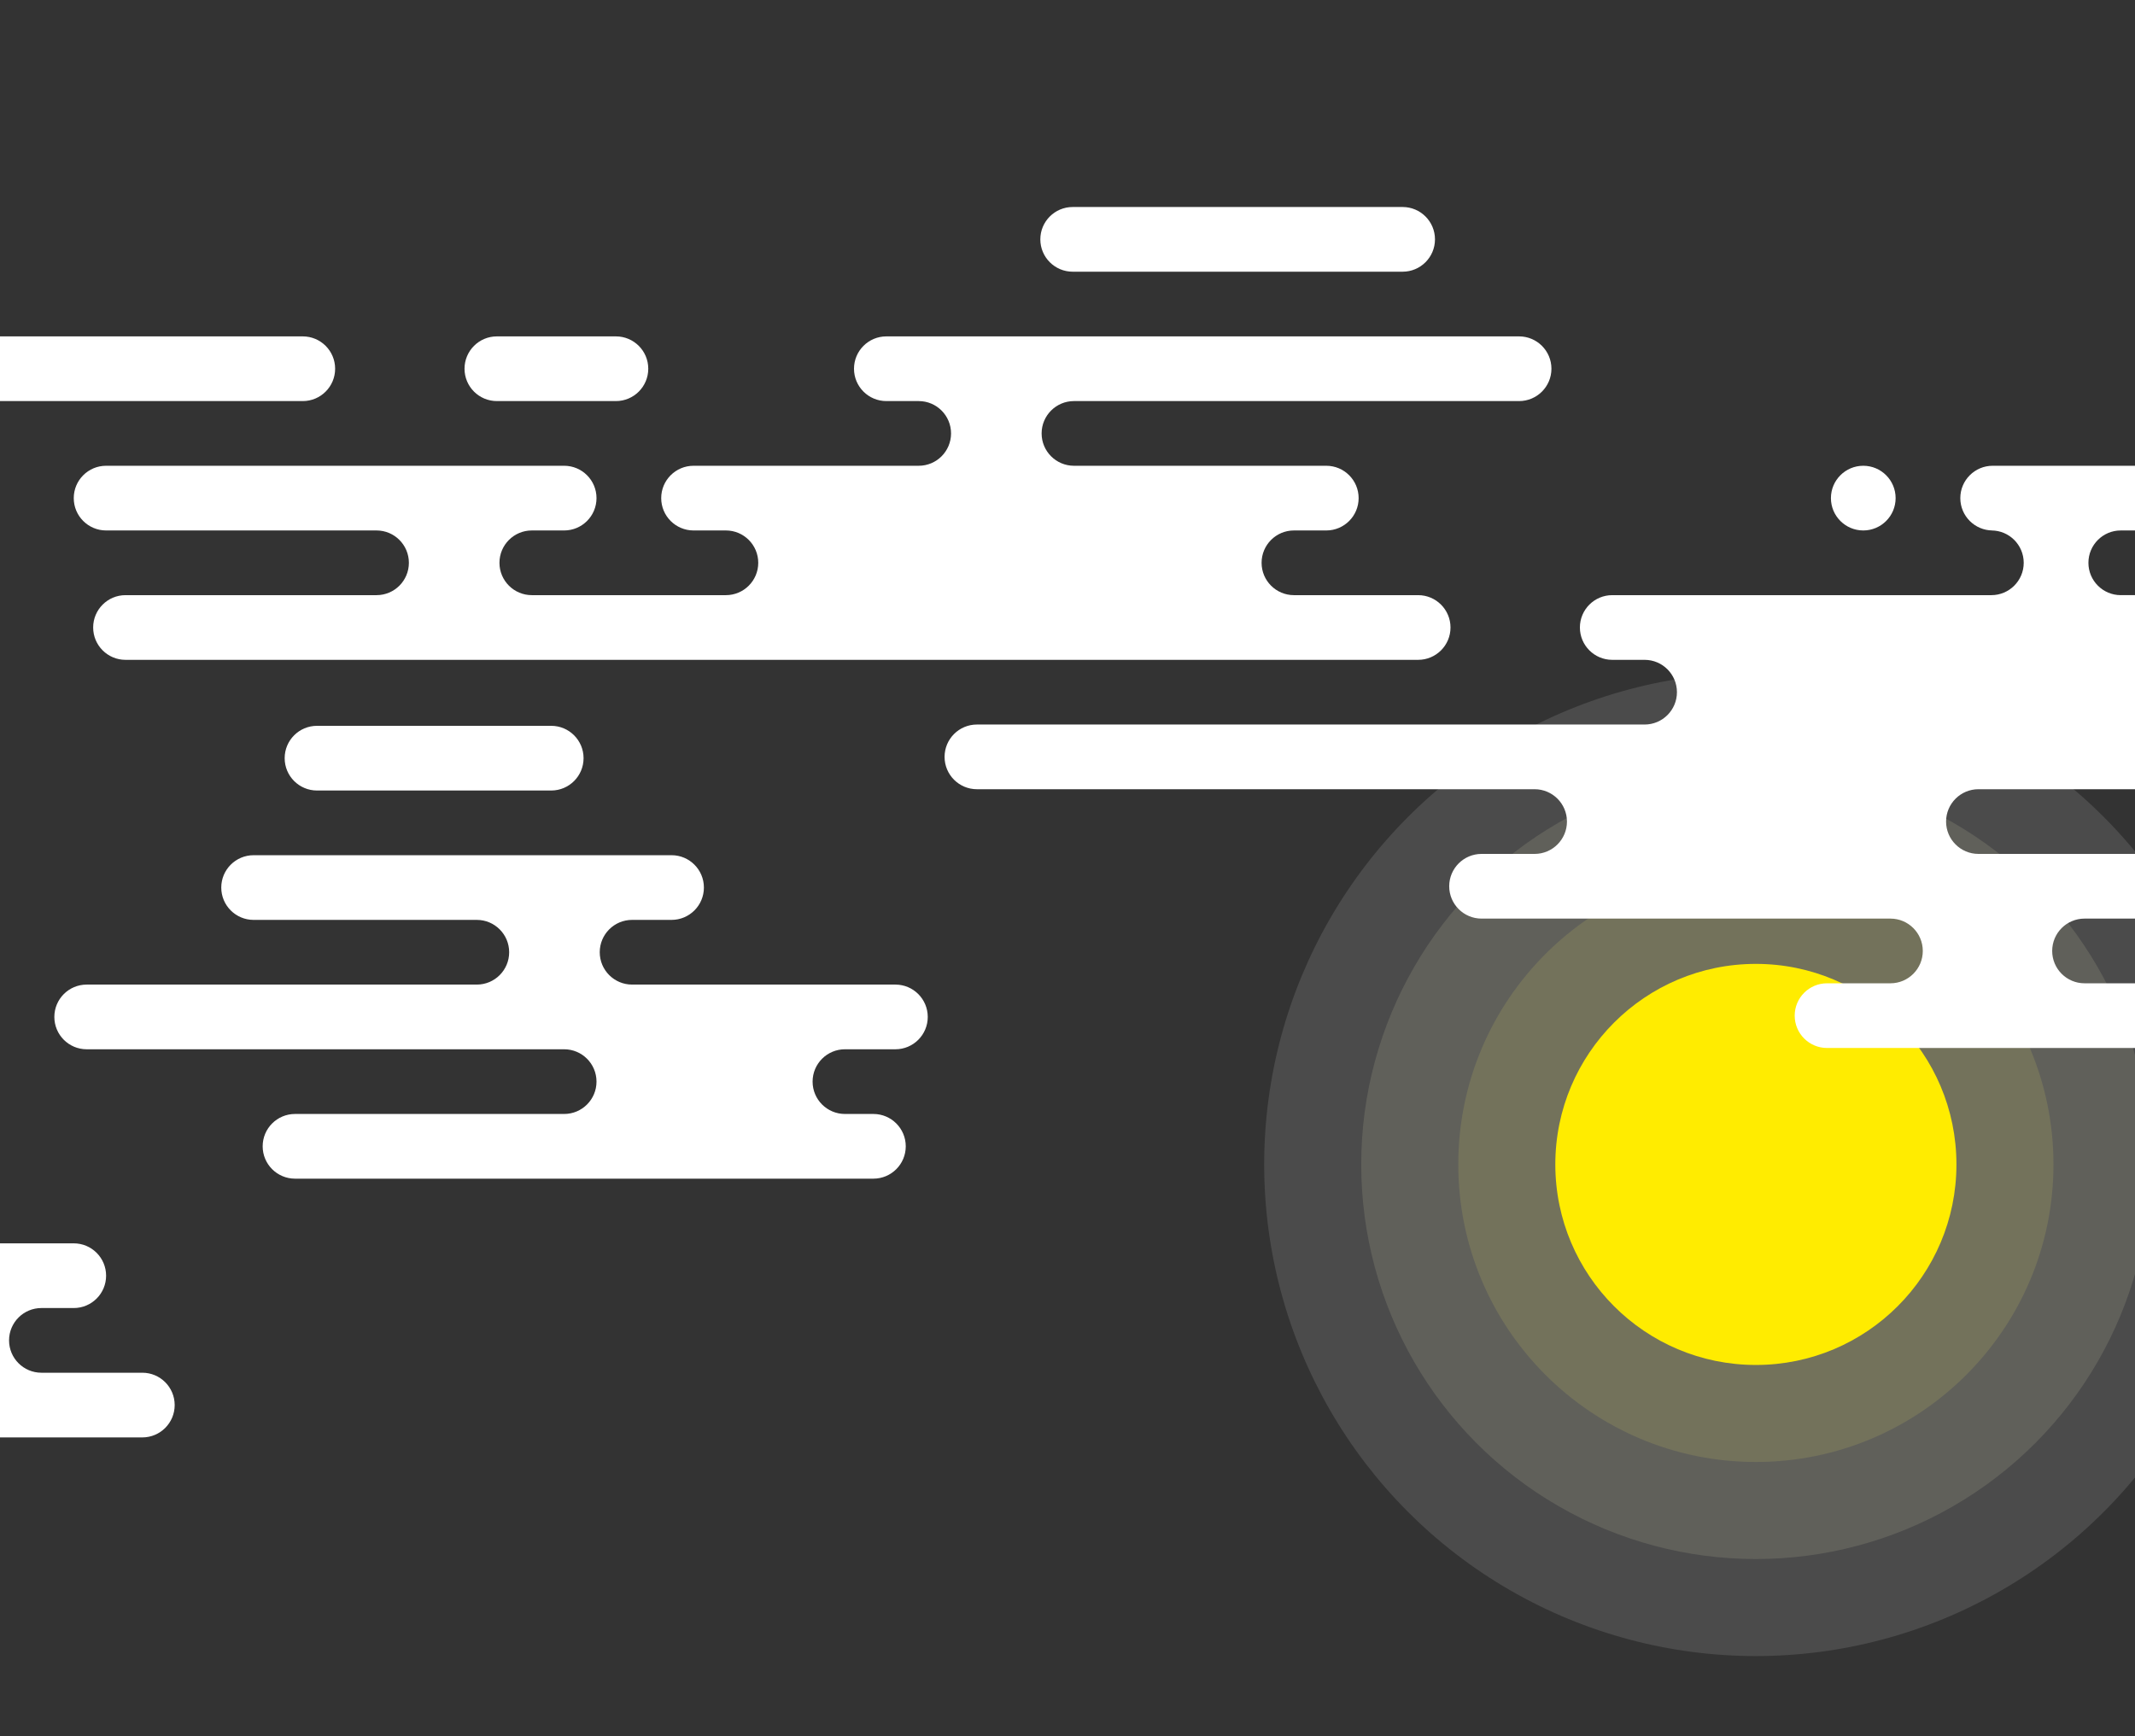<svg class="u-max-width" viewBox="0 0 1650 1342" xmlns="http://www.w3.org/2000/svg">
    <rect x="0" y="0" width="1650" height="1342" fill="#333333" stroke="none"/>
    <g fill="none" fill-rule="evenodd">
        <g transform="translate(977 520)">
            <circle fill="#FFF" opacity=".12" cx="380" cy="380" r="380"/>
            <circle fill="#FFFBCC" opacity=".12" cx="380" cy="380" r="305"/>
            <circle fill="#FFF366" opacity=".12" cx="380" cy="380" r="230"/>
            <circle fill="#FFEC00" cx="380" cy="380" r="155"/>
        </g>
        <path d="M-239 1011c-13.807 0-25-11.193-25-25s11.193-25 25-25H57c13.807 0 25 11.193 25 25s-11.193 25-25 25H32c-13.807 0-25 11.193-25 25s11.193 25 25 25h78c13.807 0 25 11.193 25 25s-11.193 25-25 25H-37c-13.807 0-25-11.193-25-25s11.193-25 25-25h-51c13.807 0 25-11.193 25-25s-11.193-25-25-25h-151zm758-350c13.807 0 25 11.193 25 25s-11.193 25-25 25h-30.5c-13.807 0-25 11.193-25 25s11.193 25 25 25H692c13.807 0 25 11.193 25 25s-11.193 25-25 25h-39c-13.807 0-25 11.193-25 25s11.193 25 25 25h22c13.807 0 25 11.193 25 25s-11.193 25-25 25H228c-13.807 0-25-11.193-25-25s11.193-25 25-25h208c13.807 0 25-11.193 25-25s-11.193-25-25-25H67c-13.807 0-25-11.193-25-25s11.193-25 25-25h301.5c13.807 0 25-11.193 25-25s-11.193-25-25-25H196c-13.807 0-25-11.193-25-25s11.193-25 25-25h323zm1153-301c13.807 0 25 11.193 25 25s-11.193 25-25 25h-33c-13.807 0-25 11.193-25 25s11.193 25 25 25h282c13.807 0 25 11.193 25 25s-11.193 25-25 25h-211c-13.807 0-25 11.193-25 25s11.193 25 25 25h-14c13.807 0 25 11.193 25 25 0 13.669-10.97 24.776-24.587 24.997L1696 610h-167c-13.807 0-25 11.193-25 25s11.193 25 25 25h167c13.807 0 25 11.193 25 25s-11.193 25-25 25h-85c-13.807 0-25 11.193-25 25s11.193 25 25 25h352c13.807 0 25 11.193 25 25s-11.193 25-25 25h-551c-13.807 0-25-11.193-25-25s11.193-25 25-25h49c13.807 0 25-11.193 25-25s-11.193-25-25-25h-316c-13.807 0-25-11.193-25-25s11.193-25 25-25h41c13.807 0 25-11.193 25-25s-11.193-25-25-25H755c-13.807 0-25-11.193-25-25s11.193-25 25-25h516c13.807 0 25-11.193 25-25s-11.193-25-25-25h-25c-13.807 0-25-11.193-25-25s11.193-25 25-25h293c13.807 0 25-11.193 25-25s-11.193-25-25-25h1c-13.807 0-25-11.193-25-25s11.193-25 25-25h132zM426 561c13.807 0 25 11.193 25 25s-11.193 25-25 25H245c-13.807 0-25-11.193-25-25s11.193-25 25-25h181zm748-301c13.807 0 25 11.193 25 25s-11.193 25-25 25H830c-13.807 0-25 11.193-25 25s11.193 25 25 25h195c13.807 0 25 11.193 25 25s-11.193 25-25 25h-25c-13.807 0-25 11.193-25 25s11.193 25 25 25h96c13.807 0 25 11.193 25 25s-11.193 25-25 25H97c-13.807 0-25-11.193-25-25s11.193-25 25-25h194c13.807 0 25-11.193 25-25s-11.193-25-25-25H82c-13.807 0-25-11.193-25-25s11.193-25 25-25h354c13.807 0 25 11.193 25 25s-11.193 25-25 25h-25c-13.807 0-25 11.193-25 25s11.193 25 25 25h150c13.807 0 25-11.193 25-25s-11.193-25-25-25h-25c-13.807 0-25-11.193-25-25s11.193-25 25-25h174c13.807 0 25-11.193 25-25s-11.193-25-25-25h-25c-13.807 0-25-11.193-25-25s11.193-25 25-25h489zm266 100c13.807 0 25 11.193 25 25s-11.193 25-25 25-25-11.193-25-25 11.193-25 25-25zM234 260c13.807 0 25 11.193 25 25s-11.193 25-25 25h-354c-13.807 0-25-11.193-25-25s11.193-25 25-25h354zm242 0c13.807 0 25 11.193 25 25s-11.193 25-25 25h-92c-13.807 0-25-11.193-25-25s11.193-25 25-25h92zm608-100c13.807 0 25 11.193 25 25s-11.193 25-25 25H829c-13.807 0-25-11.193-25-25s11.193-25 25-25h255z" fill="#FFF"/>
    </g>
</svg>

